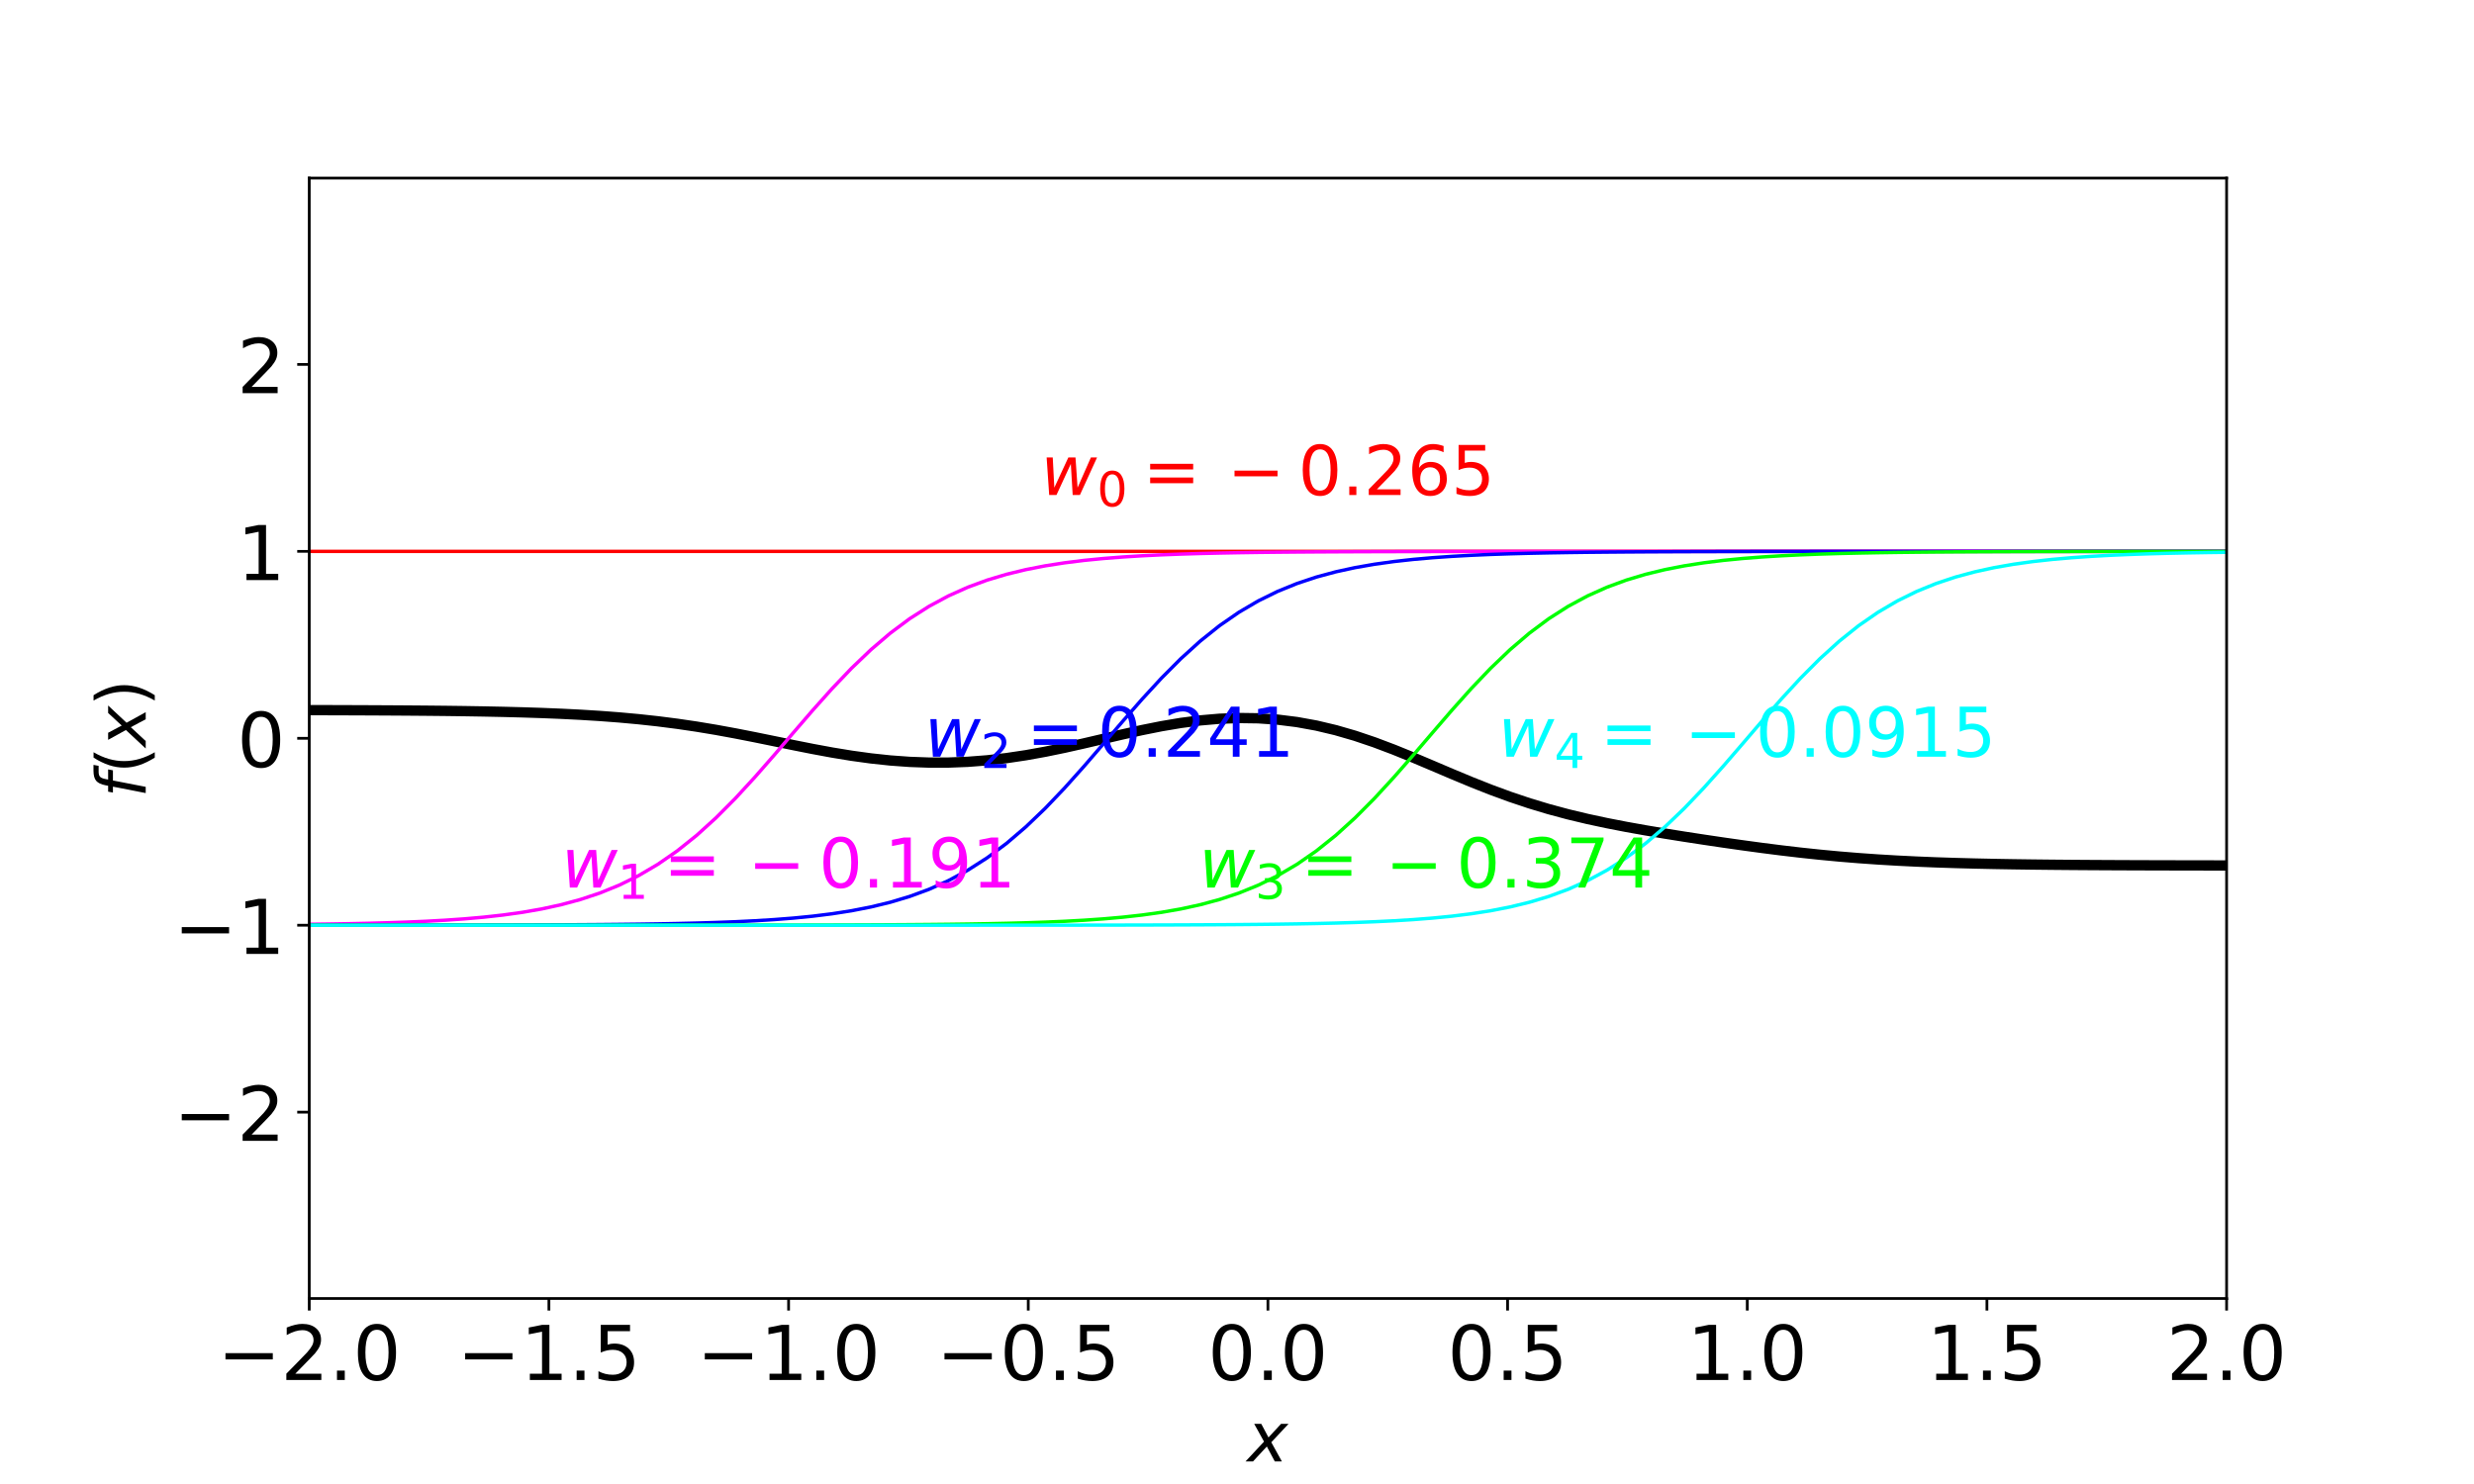<?xml version="1.0" encoding="utf-8" standalone="no"?>
<!DOCTYPE svg PUBLIC "-//W3C//DTD SVG 1.1//EN"
  "http://www.w3.org/Graphics/SVG/1.1/DTD/svg11.dtd">
<!-- Created with matplotlib (https://matplotlib.org/) -->
<svg height="432pt" version="1.1" viewBox="0 0 720 432" width="720pt" xmlns="http://www.w3.org/2000/svg" xmlns:xlink="http://www.w3.org/1999/xlink">
 <defs>
  <style type="text/css">
*{stroke-linecap:butt;stroke-linejoin:round;}
  </style>
 </defs>
 <g id="figure_1">
  <g id="patch_1">
   <path d="M 0 432 
L 720 432 
L 720 0 
L 0 0 
z
" style="fill:none;"/>
  </g>
  <g id="axes_1">
   <g id="patch_2">
    <path d="M 90 378 
L 648 378 
L 648 51.84 
L 90 51.84 
z
" style="fill:none;"/>
   </g>
   <g id="matplotlib.axis_1">
    <g id="xtick_1">
     <g id="line2d_1">
      <defs>
       <path d="M 0 0 
L 0 3.5 
" id="m6ff72781ab" style="stroke:#000000;stroke-width:0.8;"/>
      </defs>
      <g>
       <use style="stroke:#000000;stroke-width:0.8;" x="90" xlink:href="#m6ff72781ab" y="378"/>
      </g>
     </g>
     <g id="text_1">
      <!-- −2.0 -->
      <defs>
       <path d="M 10.594 35.5 
L 73.188 35.5 
L 73.188 27.203 
L 10.594 27.203 
z
" id="DejaVuSans-8722"/>
       <path d="M 19.188 8.297 
L 53.609 8.297 
L 53.609 0 
L 7.328 0 
L 7.328 8.297 
Q 12.938 14.109 22.625 23.891 
Q 32.328 33.688 34.812 36.531 
Q 39.547 41.844 41.422 45.531 
Q 43.312 49.219 43.312 52.781 
Q 43.312 58.594 39.234 62.25 
Q 35.156 65.922 28.609 65.922 
Q 23.969 65.922 18.812 64.312 
Q 13.672 62.703 7.812 59.422 
L 7.812 69.391 
Q 13.766 71.781 18.938 73 
Q 24.125 74.219 28.422 74.219 
Q 39.75 74.219 46.484 68.547 
Q 53.219 62.891 53.219 53.422 
Q 53.219 48.922 51.531 44.891 
Q 49.859 40.875 45.406 35.406 
Q 44.188 33.984 37.641 27.219 
Q 31.109 20.453 19.188 8.297 
z
" id="DejaVuSans-50"/>
       <path d="M 10.688 12.406 
L 21 12.406 
L 21 0 
L 10.688 0 
z
" id="DejaVuSans-46"/>
       <path d="M 31.781 66.406 
Q 24.172 66.406 20.328 58.906 
Q 16.5 51.422 16.5 36.375 
Q 16.5 21.391 20.328 13.891 
Q 24.172 6.391 31.781 6.391 
Q 39.453 6.391 43.281 13.891 
Q 47.125 21.391 47.125 36.375 
Q 47.125 51.422 43.281 58.906 
Q 39.453 66.406 31.781 66.406 
z
M 31.781 74.219 
Q 44.047 74.219 50.516 64.516 
Q 56.984 54.828 56.984 36.375 
Q 56.984 17.969 50.516 8.266 
Q 44.047 -1.422 31.781 -1.422 
Q 19.531 -1.422 13.062 8.266 
Q 6.594 17.969 6.594 36.375 
Q 6.594 54.828 13.062 64.516 
Q 19.531 74.219 31.781 74.219 
z
" id="DejaVuSans-48"/>
      </defs>
      <g transform="translate(63.289 401.717)scale(0.22 -0.22)">
       <use xlink:href="#DejaVuSans-8722"/>
       <use x="83.789" xlink:href="#DejaVuSans-50"/>
       <use x="147.412" xlink:href="#DejaVuSans-46"/>
       <use x="179.199" xlink:href="#DejaVuSans-48"/>
      </g>
     </g>
    </g>
    <g id="xtick_2">
     <g id="line2d_2">
      <g>
       <use style="stroke:#000000;stroke-width:0.8;" x="159.75" xlink:href="#m6ff72781ab" y="378"/>
      </g>
     </g>
     <g id="text_2">
      <!-- −1.5 -->
      <defs>
       <path d="M 12.406 8.297 
L 28.516 8.297 
L 28.516 63.922 
L 10.984 60.406 
L 10.984 69.391 
L 28.422 72.906 
L 38.281 72.906 
L 38.281 8.297 
L 54.391 8.297 
L 54.391 0 
L 12.406 0 
z
" id="DejaVuSans-49"/>
       <path d="M 10.797 72.906 
L 49.516 72.906 
L 49.516 64.594 
L 19.828 64.594 
L 19.828 46.734 
Q 21.969 47.469 24.109 47.828 
Q 26.266 48.188 28.422 48.188 
Q 40.625 48.188 47.75 41.5 
Q 54.891 34.812 54.891 23.391 
Q 54.891 11.625 47.562 5.094 
Q 40.234 -1.422 26.906 -1.422 
Q 22.312 -1.422 17.547 -0.641 
Q 12.797 0.141 7.719 1.703 
L 7.719 11.625 
Q 12.109 9.234 16.797 8.062 
Q 21.484 6.891 26.703 6.891 
Q 35.156 6.891 40.078 11.328 
Q 45.016 15.766 45.016 23.391 
Q 45.016 31 40.078 35.438 
Q 35.156 39.891 26.703 39.891 
Q 22.75 39.891 18.812 39.016 
Q 14.891 38.141 10.797 36.281 
z
" id="DejaVuSans-53"/>
      </defs>
      <g transform="translate(133.039 401.717)scale(0.22 -0.22)">
       <use xlink:href="#DejaVuSans-8722"/>
       <use x="83.789" xlink:href="#DejaVuSans-49"/>
       <use x="147.412" xlink:href="#DejaVuSans-46"/>
       <use x="179.199" xlink:href="#DejaVuSans-53"/>
      </g>
     </g>
    </g>
    <g id="xtick_3">
     <g id="line2d_3">
      <g>
       <use style="stroke:#000000;stroke-width:0.8;" x="229.5" xlink:href="#m6ff72781ab" y="378"/>
      </g>
     </g>
     <g id="text_3">
      <!-- −1.0 -->
      <g transform="translate(202.789 401.717)scale(0.22 -0.22)">
       <use xlink:href="#DejaVuSans-8722"/>
       <use x="83.789" xlink:href="#DejaVuSans-49"/>
       <use x="147.412" xlink:href="#DejaVuSans-46"/>
       <use x="179.199" xlink:href="#DejaVuSans-48"/>
      </g>
     </g>
    </g>
    <g id="xtick_4">
     <g id="line2d_4">
      <g>
       <use style="stroke:#000000;stroke-width:0.8;" x="299.25" xlink:href="#m6ff72781ab" y="378"/>
      </g>
     </g>
     <g id="text_4">
      <!-- −0.5 -->
      <g transform="translate(272.539 401.717)scale(0.22 -0.22)">
       <use xlink:href="#DejaVuSans-8722"/>
       <use x="83.789" xlink:href="#DejaVuSans-48"/>
       <use x="147.412" xlink:href="#DejaVuSans-46"/>
       <use x="179.199" xlink:href="#DejaVuSans-53"/>
      </g>
     </g>
    </g>
    <g id="xtick_5">
     <g id="line2d_5">
      <g>
       <use style="stroke:#000000;stroke-width:0.8;" x="369" xlink:href="#m6ff72781ab" y="378"/>
      </g>
     </g>
     <g id="text_5">
      <!-- 0.0 -->
      <g transform="translate(351.507 401.717)scale(0.22 -0.22)">
       <use xlink:href="#DejaVuSans-48"/>
       <use x="63.623" xlink:href="#DejaVuSans-46"/>
       <use x="95.41" xlink:href="#DejaVuSans-48"/>
      </g>
     </g>
    </g>
    <g id="xtick_6">
     <g id="line2d_6">
      <g>
       <use style="stroke:#000000;stroke-width:0.8;" x="438.75" xlink:href="#m6ff72781ab" y="378"/>
      </g>
     </g>
     <g id="text_6">
      <!-- 0.5 -->
      <g transform="translate(421.257 401.717)scale(0.22 -0.22)">
       <use xlink:href="#DejaVuSans-48"/>
       <use x="63.623" xlink:href="#DejaVuSans-46"/>
       <use x="95.41" xlink:href="#DejaVuSans-53"/>
      </g>
     </g>
    </g>
    <g id="xtick_7">
     <g id="line2d_7">
      <g>
       <use style="stroke:#000000;stroke-width:0.8;" x="508.5" xlink:href="#m6ff72781ab" y="378"/>
      </g>
     </g>
     <g id="text_7">
      <!-- 1.0 -->
      <g transform="translate(491.007 401.717)scale(0.22 -0.22)">
       <use xlink:href="#DejaVuSans-49"/>
       <use x="63.623" xlink:href="#DejaVuSans-46"/>
       <use x="95.41" xlink:href="#DejaVuSans-48"/>
      </g>
     </g>
    </g>
    <g id="xtick_8">
     <g id="line2d_8">
      <g>
       <use style="stroke:#000000;stroke-width:0.8;" x="578.25" xlink:href="#m6ff72781ab" y="378"/>
      </g>
     </g>
     <g id="text_8">
      <!-- 1.5 -->
      <g transform="translate(560.757 401.717)scale(0.22 -0.22)">
       <use xlink:href="#DejaVuSans-49"/>
       <use x="63.623" xlink:href="#DejaVuSans-46"/>
       <use x="95.41" xlink:href="#DejaVuSans-53"/>
      </g>
     </g>
    </g>
    <g id="xtick_9">
     <g id="line2d_9">
      <g>
       <use style="stroke:#000000;stroke-width:0.8;" x="648" xlink:href="#m6ff72781ab" y="378"/>
      </g>
     </g>
     <g id="text_9">
      <!-- 2.0 -->
      <g transform="translate(630.507 401.717)scale(0.22 -0.22)">
       <use xlink:href="#DejaVuSans-50"/>
       <use x="63.623" xlink:href="#DejaVuSans-46"/>
       <use x="95.41" xlink:href="#DejaVuSans-48"/>
      </g>
     </g>
    </g>
    <g id="text_10">
     <!-- $x$ -->
     <defs>
      <path d="M 60.016 54.688 
L 34.906 27.875 
L 50.297 0 
L 39.984 0 
L 28.422 21.688 
L 8.297 0 
L -2.594 0 
L 24.312 28.812 
L 10.016 54.688 
L 20.312 54.688 
L 30.812 34.906 
L 49.125 54.688 
z
" id="DejaVuSans-Oblique-120"/>
     </defs>
     <g transform="translate(363 425.489)scale(0.2 -0.2)">
      <use transform="translate(0 0.312)" xlink:href="#DejaVuSans-Oblique-120"/>
     </g>
    </g>
   </g>
   <g id="matplotlib.axis_2">
    <g id="ytick_1">
     <g id="line2d_10">
      <defs>
       <path d="M 0 0 
L -3.5 0 
" id="ma14fb3d5a7" style="stroke:#000000;stroke-width:0.8;"/>
      </defs>
      <g>
       <use style="stroke:#000000;stroke-width:0.8;" x="90" xlink:href="#ma14fb3d5a7" y="323.749"/>
      </g>
     </g>
     <g id="text_11">
      <!-- −2 -->
      <g transform="translate(50.567 332.108)scale(0.22 -0.22)">
       <use xlink:href="#DejaVuSans-8722"/>
       <use x="83.789" xlink:href="#DejaVuSans-50"/>
      </g>
     </g>
    </g>
    <g id="ytick_2">
     <g id="line2d_11">
      <g>
       <use style="stroke:#000000;stroke-width:0.8;" x="90" xlink:href="#ma14fb3d5a7" y="269.335"/>
      </g>
     </g>
     <g id="text_12">
      <!-- −1 -->
      <g transform="translate(50.567 277.693)scale(0.22 -0.22)">
       <use xlink:href="#DejaVuSans-8722"/>
       <use x="83.789" xlink:href="#DejaVuSans-49"/>
      </g>
     </g>
    </g>
    <g id="ytick_3">
     <g id="line2d_12">
      <g>
       <use style="stroke:#000000;stroke-width:0.8;" x="90" xlink:href="#ma14fb3d5a7" y="214.92"/>
      </g>
     </g>
     <g id="text_13">
      <!-- 0 -->
      <g transform="translate(69.002 223.278)scale(0.22 -0.22)">
       <use xlink:href="#DejaVuSans-48"/>
      </g>
     </g>
    </g>
    <g id="ytick_4">
     <g id="line2d_13">
      <g>
       <use style="stroke:#000000;stroke-width:0.8;" x="90" xlink:href="#ma14fb3d5a7" y="160.505"/>
      </g>
     </g>
     <g id="text_14">
      <!-- 1 -->
      <g transform="translate(69.002 168.864)scale(0.22 -0.22)">
       <use xlink:href="#DejaVuSans-49"/>
      </g>
     </g>
    </g>
    <g id="ytick_5">
     <g id="line2d_14">
      <g>
       <use style="stroke:#000000;stroke-width:0.8;" x="90" xlink:href="#ma14fb3d5a7" y="106.091"/>
      </g>
     </g>
     <g id="text_15">
      <!-- 2 -->
      <g transform="translate(69.002 114.449)scale(0.22 -0.22)">
       <use xlink:href="#DejaVuSans-50"/>
      </g>
     </g>
    </g>
    <g id="text_16">
     <!-- $f(x)$ -->
     <defs>
      <path d="M 47.797 75.984 
L 46.391 68.5 
L 37.797 68.5 
Q 32.906 68.5 30.688 66.578 
Q 28.469 64.656 27.391 59.516 
L 26.422 54.688 
L 41.219 54.688 
L 39.891 47.703 
L 25.094 47.703 
L 15.828 0 
L 6.781 0 
L 16.109 47.703 
L 7.516 47.703 
L 8.797 54.688 
L 17.391 54.688 
L 18.109 58.5 
Q 19.969 68.172 24.625 72.078 
Q 29.297 75.984 39.312 75.984 
z
" id="DejaVuSans-Oblique-102"/>
      <path d="M 31 75.875 
Q 24.469 64.656 21.281 53.656 
Q 18.109 42.672 18.109 31.391 
Q 18.109 20.125 21.312 9.062 
Q 24.516 -2 31 -13.188 
L 23.188 -13.188 
Q 15.875 -1.703 12.234 9.375 
Q 8.594 20.453 8.594 31.391 
Q 8.594 42.281 12.203 53.312 
Q 15.828 64.359 23.188 75.875 
z
" id="DejaVuSans-40"/>
      <path d="M 8.016 75.875 
L 15.828 75.875 
Q 23.141 64.359 26.781 53.312 
Q 30.422 42.281 30.422 31.391 
Q 30.422 20.453 26.781 9.375 
Q 23.141 -1.703 15.828 -13.188 
L 8.016 -13.188 
Q 14.5 -2 17.703 9.062 
Q 20.906 20.125 20.906 31.391 
Q 20.906 42.672 17.703 53.656 
Q 14.5 64.656 8.016 75.875 
z
" id="DejaVuSans-41"/>
     </defs>
     <g transform="translate(42.408 232.22)rotate(-90)scale(0.2 -0.2)">
      <use transform="translate(0 0.016)" xlink:href="#DejaVuSans-Oblique-102"/>
      <use transform="translate(35.205 0.016)" xlink:href="#DejaVuSans-40"/>
      <use transform="translate(74.219 0.016)" xlink:href="#DejaVuSans-Oblique-120"/>
      <use transform="translate(133.398 0.016)" xlink:href="#DejaVuSans-41"/>
     </g>
    </g>
   </g>
   <g id="line2d_15">
    <path clip-path="url(#p8ba4220882)" d="M 90 206.721 
L 95.636 206.735 
L 101.273 206.752 
L 106.909 206.775 
L 112.545 206.803 
L 118.182 206.839 
L 123.818 206.884 
L 129.455 206.942 
L 135.091 207.015 
L 140.727 207.108 
L 146.364 207.225 
L 152 207.371 
L 157.636 207.555 
L 163.273 207.784 
L 168.909 208.068 
L 174.545 208.417 
L 180.182 208.844 
L 185.818 209.359 
L 191.455 209.973 
L 197.091 210.694 
L 202.727 211.525 
L 208.364 212.463 
L 214 213.496 
L 219.636 214.603 
L 225.273 215.754 
L 230.909 216.91 
L 236.545 218.03 
L 242.182 219.072 
L 247.818 219.997 
L 253.455 220.773 
L 259.091 221.376 
L 264.727 221.786 
L 270.364 221.992 
L 276 221.987 
L 281.636 221.768 
L 287.273 221.334 
L 292.909 220.692 
L 298.545 219.852 
L 304.182 218.836 
L 309.818 217.675 
L 315.455 216.41 
L 321.091 215.092 
L 326.727 213.779 
L 332.364 212.531 
L 338 211.406 
L 343.636 210.454 
L 349.273 209.718 
L 354.909 209.232 
L 360.545 209.019 
L 366.182 209.1 
L 371.818 209.489 
L 377.455 210.193 
L 383.091 211.217 
L 388.727 212.555 
L 394.364 214.191 
L 400 216.097 
L 405.636 218.225 
L 411.273 220.517 
L 416.909 222.901 
L 422.545 225.302 
L 428.182 227.649 
L 433.818 229.881 
L 439.455 231.954 
L 445.091 233.844 
L 450.727 235.542 
L 456.364 237.056 
L 462 238.404 
L 467.636 239.612 
L 473.273 240.708 
L 478.909 241.716 
L 484.545 242.662 
L 490.182 243.562 
L 495.818 244.427 
L 501.455 245.263 
L 507.091 246.066 
L 512.727 246.831 
L 518.364 247.549 
L 524 248.211 
L 529.636 248.81 
L 535.273 249.341 
L 540.909 249.803 
L 546.545 250.199 
L 552.182 250.533 
L 557.818 250.811 
L 563.455 251.04 
L 569.091 251.226 
L 574.727 251.377 
L 580.364 251.499 
L 586 251.596 
L 591.636 251.674 
L 597.273 251.735 
L 602.909 251.784 
L 608.545 251.822 
L 614.182 251.853 
L 619.818 251.877 
L 625.455 251.896 
L 631.091 251.911 
L 636.727 251.923 
L 642.364 251.932 
L 648 251.939 
" style="fill:none;stroke:#000000;stroke-linecap:square;stroke-width:3;"/>
   </g>
   <g id="line2d_16">
    <path clip-path="url(#p8ba4220882)" d="M 90 160.505 
L 95.636 160.505 
L 101.273 160.505 
L 106.909 160.505 
L 112.545 160.505 
L 118.182 160.505 
L 123.818 160.505 
L 129.455 160.505 
L 135.091 160.505 
L 140.727 160.505 
L 146.364 160.505 
L 152 160.505 
L 157.636 160.505 
L 163.273 160.505 
L 168.909 160.505 
L 174.545 160.505 
L 180.182 160.505 
L 185.818 160.505 
L 191.455 160.505 
L 197.091 160.505 
L 202.727 160.505 
L 208.364 160.505 
L 214 160.505 
L 219.636 160.505 
L 225.273 160.505 
L 230.909 160.505 
L 236.545 160.505 
L 242.182 160.505 
L 247.818 160.505 
L 253.455 160.505 
L 259.091 160.505 
L 264.727 160.505 
L 270.364 160.505 
L 276 160.505 
L 281.636 160.505 
L 287.273 160.505 
L 292.909 160.505 
L 298.545 160.505 
L 304.182 160.505 
L 309.818 160.505 
L 315.455 160.505 
L 321.091 160.505 
L 326.727 160.505 
L 332.364 160.505 
L 338 160.505 
L 343.636 160.505 
L 349.273 160.505 
L 354.909 160.505 
L 360.545 160.505 
L 366.182 160.505 
L 371.818 160.505 
L 377.455 160.505 
L 383.091 160.505 
L 388.727 160.505 
L 394.364 160.505 
L 400 160.505 
L 405.636 160.505 
L 411.273 160.505 
L 416.909 160.505 
L 422.545 160.505 
L 428.182 160.505 
L 433.818 160.505 
L 439.455 160.505 
L 445.091 160.505 
L 450.727 160.505 
L 456.364 160.505 
L 462 160.505 
L 467.636 160.505 
L 473.273 160.505 
L 478.909 160.505 
L 484.545 160.505 
L 490.182 160.505 
L 495.818 160.505 
L 501.455 160.505 
L 507.091 160.505 
L 512.727 160.505 
L 518.364 160.505 
L 524 160.505 
L 529.636 160.505 
L 535.273 160.505 
L 540.909 160.505 
L 546.545 160.505 
L 552.182 160.505 
L 557.818 160.505 
L 563.455 160.505 
L 569.091 160.505 
L 574.727 160.505 
L 580.364 160.505 
L 586 160.505 
L 591.636 160.505 
L 597.273 160.505 
L 602.909 160.505 
L 608.545 160.505 
L 614.182 160.505 
L 619.818 160.505 
L 625.455 160.505 
L 631.091 160.505 
L 636.727 160.505 
L 642.364 160.505 
L 648 160.505 
" style="fill:none;stroke:#ff0000;stroke-linecap:square;"/>
   </g>
   <g id="line2d_17">
    <path clip-path="url(#p8ba4220882)" d="M 90 269.066 
L 95.636 268.992 
L 101.273 268.898 
L 106.909 268.779 
L 112.545 268.628 
L 118.182 268.436 
L 123.818 268.192 
L 129.455 267.882 
L 135.091 267.49 
L 140.727 266.995 
L 146.364 266.371 
L 152 265.586 
L 157.636 264.602 
L 163.273 263.375 
L 168.909 261.853 
L 174.545 259.977 
L 180.182 257.684 
L 185.818 254.912 
L 191.455 251.6 
L 197.091 247.702 
L 202.727 243.193 
L 208.364 238.08 
L 214 232.415 
L 219.636 226.292 
L 225.273 219.853 
L 230.909 213.272 
L 236.545 206.738 
L 242.182 200.437 
L 247.818 194.528 
L 253.455 189.13 
L 259.091 184.316 
L 264.727 180.114 
L 270.364 176.513 
L 276 173.478 
L 281.636 170.953 
L 287.273 168.877 
L 292.909 167.186 
L 298.545 165.818 
L 304.182 164.718 
L 309.818 163.839 
L 315.455 163.139 
L 321.091 162.583 
L 326.727 162.142 
L 332.364 161.794 
L 338 161.519 
L 343.636 161.302 
L 349.273 161.132 
L 354.909 160.998 
L 360.545 160.892 
L 366.182 160.809 
L 371.818 160.744 
L 377.455 160.692 
L 383.091 160.652 
L 388.727 160.621 
L 394.364 160.596 
L 400 160.576 
L 405.636 160.561 
L 411.273 160.549 
L 416.909 160.54 
L 422.545 160.532 
L 428.182 160.526 
L 433.818 160.522 
L 439.455 160.518 
L 445.091 160.516 
L 450.727 160.513 
L 456.364 160.512 
L 462 160.51 
L 467.636 160.509 
L 473.273 160.508 
L 478.909 160.508 
L 484.545 160.507 
L 490.182 160.507 
L 495.818 160.506 
L 501.455 160.506 
L 507.091 160.506 
L 512.727 160.506 
L 518.364 160.506 
L 524 160.506 
L 529.636 160.506 
L 535.273 160.505 
L 540.909 160.505 
L 546.545 160.505 
L 552.182 160.505 
L 557.818 160.505 
L 563.455 160.505 
L 569.091 160.505 
L 574.727 160.505 
L 580.364 160.505 
L 586 160.505 
L 591.636 160.505 
L 597.273 160.505 
L 602.909 160.505 
L 608.545 160.505 
L 614.182 160.505 
L 619.818 160.505 
L 625.455 160.505 
L 631.091 160.505 
L 636.727 160.505 
L 642.364 160.505 
L 648 160.505 
" style="fill:none;stroke:#ff00ff;stroke-linecap:square;"/>
   </g>
   <g id="line2d_18">
    <path clip-path="url(#p8ba4220882)" d="M 90 269.33 
L 95.636 269.328 
L 101.273 269.327 
L 106.909 269.324 
L 112.545 269.322 
L 118.182 269.318 
L 123.818 269.314 
L 129.455 269.308 
L 135.091 269.3 
L 140.727 269.291 
L 146.364 269.279 
L 152 269.264 
L 157.636 269.244 
L 163.273 269.219 
L 168.909 269.188 
L 174.545 269.148 
L 180.182 269.096 
L 185.818 269.031 
L 191.455 268.948 
L 197.091 268.842 
L 202.727 268.708 
L 208.364 268.538 
L 214 268.321 
L 219.636 268.046 
L 225.273 267.698 
L 230.909 267.257 
L 236.545 266.701 
L 242.182 266.001 
L 247.818 265.122 
L 253.455 264.022 
L 259.091 262.654 
L 264.727 260.963 
L 270.364 258.887 
L 276 256.362 
L 281.636 253.327 
L 287.273 249.726 
L 292.909 245.524 
L 298.545 240.71 
L 304.182 235.312 
L 309.818 229.403 
L 315.455 223.102 
L 321.091 216.568 
L 326.727 209.987 
L 332.364 203.548 
L 338 197.425 
L 343.636 191.76 
L 349.273 186.647 
L 354.909 182.138 
L 360.545 178.24 
L 366.182 174.928 
L 371.818 172.156 
L 377.455 169.863 
L 383.091 167.987 
L 388.727 166.465 
L 394.364 165.238 
L 400 164.254 
L 405.636 163.469 
L 411.273 162.845 
L 416.909 162.35 
L 422.545 161.958 
L 428.182 161.648 
L 433.818 161.404 
L 439.455 161.212 
L 445.091 161.061 
L 450.727 160.942 
L 456.364 160.848 
L 462 160.774 
L 467.636 160.717 
L 473.273 160.671 
L 478.909 160.635 
L 484.545 160.607 
L 490.182 160.585 
L 495.818 160.568 
L 501.455 160.555 
L 507.091 160.544 
L 512.727 160.536 
L 518.364 160.529 
L 524 160.524 
L 529.636 160.52 
L 535.273 160.517 
L 540.909 160.514 
L 546.545 160.512 
L 552.182 160.511 
L 557.818 160.51 
L 563.455 160.509 
L 569.091 160.508 
L 574.727 160.507 
L 580.364 160.507 
L 586 160.507 
L 591.636 160.506 
L 597.273 160.506 
L 602.909 160.506 
L 608.545 160.506 
L 614.182 160.506 
L 619.818 160.506 
L 625.455 160.506 
L 631.091 160.505 
L 636.727 160.505 
L 642.364 160.505 
L 648 160.505 
" style="fill:none;stroke:#0000ff;stroke-linecap:square;"/>
   </g>
   <g id="line2d_19">
    <path clip-path="url(#p8ba4220882)" d="M 90 269.335 
L 95.636 269.335 
L 101.273 269.335 
L 106.909 269.335 
L 112.545 269.334 
L 118.182 269.334 
L 123.818 269.334 
L 129.455 269.334 
L 135.091 269.334 
L 140.727 269.334 
L 146.364 269.334 
L 152 269.333 
L 157.636 269.333 
L 163.273 269.333 
L 168.909 269.332 
L 174.545 269.331 
L 180.182 269.33 
L 185.818 269.329 
L 191.455 269.328 
L 197.091 269.326 
L 202.727 269.323 
L 208.364 269.32 
L 214 269.316 
L 219.636 269.311 
L 225.273 269.304 
L 230.909 269.296 
L 236.545 269.285 
L 242.182 269.272 
L 247.818 269.255 
L 253.455 269.233 
L 259.091 269.205 
L 264.727 269.169 
L 270.364 269.123 
L 276 269.066 
L 281.636 268.992 
L 287.273 268.898 
L 292.909 268.779 
L 298.545 268.628 
L 304.182 268.436 
L 309.818 268.192 
L 315.455 267.882 
L 321.091 267.49 
L 326.727 266.995 
L 332.364 266.371 
L 338 265.586 
L 343.636 264.602 
L 349.273 263.375 
L 354.909 261.853 
L 360.545 259.977 
L 366.182 257.684 
L 371.818 254.912 
L 377.455 251.6 
L 383.091 247.702 
L 388.727 243.193 
L 394.364 238.08 
L 400 232.415 
L 405.636 226.292 
L 411.273 219.853 
L 416.909 213.272 
L 422.545 206.738 
L 428.182 200.437 
L 433.818 194.528 
L 439.455 189.13 
L 445.091 184.316 
L 450.727 180.114 
L 456.364 176.513 
L 462 173.478 
L 467.636 170.953 
L 473.273 168.877 
L 478.909 167.186 
L 484.545 165.818 
L 490.182 164.718 
L 495.818 163.839 
L 501.455 163.139 
L 507.091 162.583 
L 512.727 162.142 
L 518.364 161.794 
L 524 161.519 
L 529.636 161.302 
L 535.273 161.132 
L 540.909 160.998 
L 546.545 160.892 
L 552.182 160.809 
L 557.818 160.744 
L 563.455 160.692 
L 569.091 160.652 
L 574.727 160.621 
L 580.364 160.596 
L 586 160.576 
L 591.636 160.561 
L 597.273 160.549 
L 602.909 160.54 
L 608.545 160.532 
L 614.182 160.526 
L 619.818 160.522 
L 625.455 160.518 
L 631.091 160.516 
L 636.727 160.513 
L 642.364 160.512 
L 648 160.51 
" style="fill:none;stroke:#00ff00;stroke-linecap:square;"/>
   </g>
   <g id="line2d_20">
    <path clip-path="url(#p8ba4220882)" d="M 90 269.335 
L 95.636 269.335 
L 101.273 269.335 
L 106.909 269.335 
L 112.545 269.335 
L 118.182 269.335 
L 123.818 269.335 
L 129.455 269.335 
L 135.091 269.335 
L 140.727 269.335 
L 146.364 269.335 
L 152 269.335 
L 157.636 269.335 
L 163.273 269.335 
L 168.909 269.335 
L 174.545 269.335 
L 180.182 269.335 
L 185.818 269.335 
L 191.455 269.335 
L 197.091 269.335 
L 202.727 269.335 
L 208.364 269.334 
L 214 269.334 
L 219.636 269.334 
L 225.273 269.334 
L 230.909 269.334 
L 236.545 269.334 
L 242.182 269.334 
L 247.818 269.333 
L 253.455 269.333 
L 259.091 269.332 
L 264.727 269.332 
L 270.364 269.331 
L 276 269.33 
L 281.636 269.328 
L 287.273 269.327 
L 292.909 269.324 
L 298.545 269.322 
L 304.182 269.318 
L 309.818 269.314 
L 315.455 269.308 
L 321.091 269.3 
L 326.727 269.291 
L 332.364 269.279 
L 338 269.264 
L 343.636 269.244 
L 349.273 269.219 
L 354.909 269.188 
L 360.545 269.148 
L 366.182 269.096 
L 371.818 269.031 
L 377.455 268.948 
L 383.091 268.842 
L 388.727 268.708 
L 394.364 268.538 
L 400 268.321 
L 405.636 268.046 
L 411.273 267.698 
L 416.909 267.257 
L 422.545 266.701 
L 428.182 266.001 
L 433.818 265.122 
L 439.455 264.022 
L 445.091 262.654 
L 450.727 260.963 
L 456.364 258.887 
L 462 256.362 
L 467.636 253.327 
L 473.273 249.726 
L 478.909 245.524 
L 484.545 240.71 
L 490.182 235.312 
L 495.818 229.403 
L 501.455 223.102 
L 507.091 216.568 
L 512.727 209.987 
L 518.364 203.548 
L 524 197.425 
L 529.636 191.76 
L 535.273 186.647 
L 540.909 182.138 
L 546.545 178.24 
L 552.182 174.928 
L 557.818 172.156 
L 563.455 169.863 
L 569.091 167.987 
L 574.727 166.465 
L 580.364 165.238 
L 586 164.254 
L 591.636 163.469 
L 597.273 162.845 
L 602.909 162.35 
L 608.545 161.958 
L 614.182 161.648 
L 619.818 161.404 
L 625.455 161.212 
L 631.091 161.061 
L 636.727 160.942 
L 642.364 160.848 
L 648 160.774 
" style="fill:none;stroke:#00ffff;stroke-linecap:square;"/>
   </g>
   <g id="patch_3">
    <path d="M 90 378 
L 90 51.84 
" style="fill:none;stroke:#000000;stroke-linecap:square;stroke-linejoin:miter;stroke-width:0.8;"/>
   </g>
   <g id="patch_4">
    <path d="M 648 378 
L 648 51.84 
" style="fill:none;stroke:#000000;stroke-linecap:square;stroke-linejoin:miter;stroke-width:0.8;"/>
   </g>
   <g id="patch_5">
    <path d="M 90 378 
L 648 378 
" style="fill:none;stroke:#000000;stroke-linecap:square;stroke-linejoin:miter;stroke-width:0.8;"/>
   </g>
   <g id="patch_6">
    <path d="M 90 51.84 
L 648 51.84 
" style="fill:none;stroke:#000000;stroke-linecap:square;stroke-linejoin:miter;stroke-width:0.8;"/>
   </g>
   <g id="text_17">
    <!-- $w_0 = -0.265$ -->
    <defs>
     <path d="M 8.5 54.688 
L 17.391 54.688 
L 19.672 10.688 
L 40.094 54.688 
L 50.484 54.688 
L 53.516 10.688 
L 72.906 54.688 
L 81.891 54.688 
L 56.891 0 
L 46.391 0 
L 43.703 45.312 
L 22.797 0 
L 12.203 0 
z
" id="DejaVuSans-Oblique-119"/>
     <path d="M 10.594 45.406 
L 73.188 45.406 
L 73.188 37.203 
L 10.594 37.203 
z
M 10.594 25.484 
L 73.188 25.484 
L 73.188 17.188 
L 10.594 17.188 
z
" id="DejaVuSans-61"/>
     <path d="M 33.016 40.375 
Q 26.375 40.375 22.484 35.828 
Q 18.609 31.297 18.609 23.391 
Q 18.609 15.531 22.484 10.953 
Q 26.375 6.391 33.016 6.391 
Q 39.656 6.391 43.531 10.953 
Q 47.406 15.531 47.406 23.391 
Q 47.406 31.297 43.531 35.828 
Q 39.656 40.375 33.016 40.375 
z
M 52.594 71.297 
L 52.594 62.312 
Q 48.875 64.062 45.094 64.984 
Q 41.312 65.922 37.594 65.922 
Q 27.828 65.922 22.672 59.328 
Q 17.531 52.734 16.797 39.406 
Q 19.672 43.656 24.016 45.922 
Q 28.375 48.188 33.594 48.188 
Q 44.578 48.188 50.953 41.516 
Q 57.328 34.859 57.328 23.391 
Q 57.328 12.156 50.688 5.359 
Q 44.047 -1.422 33.016 -1.422 
Q 20.359 -1.422 13.672 8.266 
Q 6.984 17.969 6.984 36.375 
Q 6.984 53.656 15.188 63.938 
Q 23.391 74.219 37.203 74.219 
Q 40.922 74.219 44.703 73.484 
Q 48.484 72.75 52.594 71.297 
z
" id="DejaVuSans-54"/>
    </defs>
    <g style="fill:#ff0000;" transform="translate(302.9 144.258)scale(0.2 -0.2)">
     <use transform="translate(0 0.781)" xlink:href="#DejaVuSans-Oblique-119"/>
     <use transform="translate(81.787 -15.625)scale(0.7)" xlink:href="#DejaVuSans-48"/>
     <use transform="translate(148.54 0.781)" xlink:href="#DejaVuSans-61"/>
     <use transform="translate(271.294 0.781)" xlink:href="#DejaVuSans-8722"/>
     <use transform="translate(374.565 0.781)" xlink:href="#DejaVuSans-48"/>
     <use transform="translate(438.188 0.781)" xlink:href="#DejaVuSans-46"/>
     <use transform="translate(469.897 0.781)" xlink:href="#DejaVuSans-50"/>
     <use transform="translate(533.521 0.781)" xlink:href="#DejaVuSans-54"/>
     <use transform="translate(597.144 0.781)" xlink:href="#DejaVuSans-53"/>
    </g>
   </g>
   <g id="text_18">
    <!-- $w_1 = -0.191$ -->
    <defs>
     <path d="M 10.984 1.516 
L 10.984 10.5 
Q 14.703 8.734 18.5 7.812 
Q 22.312 6.891 25.984 6.891 
Q 35.75 6.891 40.891 13.453 
Q 46.047 20.016 46.781 33.406 
Q 43.953 29.203 39.594 26.953 
Q 35.25 24.703 29.984 24.703 
Q 19.047 24.703 12.672 31.312 
Q 6.297 37.938 6.297 49.422 
Q 6.297 60.641 12.938 67.422 
Q 19.578 74.219 30.609 74.219 
Q 43.266 74.219 49.922 64.516 
Q 56.594 54.828 56.594 36.375 
Q 56.594 19.141 48.406 8.859 
Q 40.234 -1.422 26.422 -1.422 
Q 22.703 -1.422 18.891 -0.688 
Q 15.094 0.047 10.984 1.516 
z
M 30.609 32.422 
Q 37.25 32.422 41.125 36.953 
Q 45.016 41.5 45.016 49.422 
Q 45.016 57.281 41.125 61.844 
Q 37.25 66.406 30.609 66.406 
Q 23.969 66.406 20.094 61.844 
Q 16.219 57.281 16.219 49.422 
Q 16.219 41.5 20.094 36.953 
Q 23.969 32.422 30.609 32.422 
z
" id="DejaVuSans-57"/>
    </defs>
    <g style="fill:#ff00ff;" transform="translate(163.4 258.529)scale(0.2 -0.2)">
     <use transform="translate(0 0.781)" xlink:href="#DejaVuSans-Oblique-119"/>
     <use transform="translate(81.787 -15.625)scale(0.7)" xlink:href="#DejaVuSans-49"/>
     <use transform="translate(148.54 0.781)" xlink:href="#DejaVuSans-61"/>
     <use transform="translate(271.294 0.781)" xlink:href="#DejaVuSans-8722"/>
     <use transform="translate(374.565 0.781)" xlink:href="#DejaVuSans-48"/>
     <use transform="translate(438.188 0.781)" xlink:href="#DejaVuSans-46"/>
     <use transform="translate(469.976 0.781)" xlink:href="#DejaVuSans-49"/>
     <use transform="translate(533.599 0.781)" xlink:href="#DejaVuSans-57"/>
     <use transform="translate(597.222 0.781)" xlink:href="#DejaVuSans-49"/>
    </g>
   </g>
   <g id="text_19">
    <!-- $w_2 = 0.241$ -->
    <defs>
     <path d="M 37.797 64.312 
L 12.891 25.391 
L 37.797 25.391 
z
M 35.203 72.906 
L 47.609 72.906 
L 47.609 25.391 
L 58.016 25.391 
L 58.016 17.188 
L 47.609 17.188 
L 47.609 0 
L 37.797 0 
L 37.797 17.188 
L 4.891 17.188 
L 4.891 26.703 
z
" id="DejaVuSans-52"/>
    </defs>
    <g style="fill:#0000ff;" transform="translate(269.065 220.439)scale(0.2 -0.2)">
     <use transform="translate(0 0.781)" xlink:href="#DejaVuSans-Oblique-119"/>
     <use transform="translate(81.787 -15.625)scale(0.7)" xlink:href="#DejaVuSans-50"/>
     <use transform="translate(148.54 0.781)" xlink:href="#DejaVuSans-61"/>
     <use transform="translate(251.812 0.781)" xlink:href="#DejaVuSans-48"/>
     <use transform="translate(315.435 0.781)" xlink:href="#DejaVuSans-46"/>
     <use transform="translate(347.144 0.781)" xlink:href="#DejaVuSans-50"/>
     <use transform="translate(410.767 0.781)" xlink:href="#DejaVuSans-52"/>
     <use transform="translate(474.39 0.781)" xlink:href="#DejaVuSans-49"/>
    </g>
   </g>
   <g id="text_20">
    <!-- $w_3 = -0.374$ -->
    <defs>
     <path d="M 40.578 39.312 
Q 47.656 37.797 51.625 33 
Q 55.609 28.219 55.609 21.188 
Q 55.609 10.406 48.188 4.484 
Q 40.766 -1.422 27.094 -1.422 
Q 22.516 -1.422 17.656 -0.516 
Q 12.797 0.391 7.625 2.203 
L 7.625 11.719 
Q 11.719 9.328 16.594 8.109 
Q 21.484 6.891 26.812 6.891 
Q 36.078 6.891 40.938 10.547 
Q 45.797 14.203 45.797 21.188 
Q 45.797 27.641 41.281 31.266 
Q 36.766 34.906 28.719 34.906 
L 20.219 34.906 
L 20.219 43.016 
L 29.109 43.016 
Q 36.375 43.016 40.234 45.922 
Q 44.094 48.828 44.094 54.297 
Q 44.094 59.906 40.109 62.906 
Q 36.141 65.922 28.719 65.922 
Q 24.656 65.922 20.016 65.031 
Q 15.375 64.156 9.812 62.312 
L 9.812 71.094 
Q 15.438 72.656 20.344 73.438 
Q 25.25 74.219 29.594 74.219 
Q 40.828 74.219 47.359 69.109 
Q 53.906 64.016 53.906 55.328 
Q 53.906 49.266 50.438 45.094 
Q 46.969 40.922 40.578 39.312 
z
" id="DejaVuSans-51"/>
     <path d="M 8.203 72.906 
L 55.078 72.906 
L 55.078 68.703 
L 28.609 0 
L 18.312 0 
L 43.219 64.594 
L 8.203 64.594 
z
" id="DejaVuSans-55"/>
    </defs>
    <g style="fill:#00ff00;" transform="translate(348.935 258.529)scale(0.2 -0.2)">
     <use transform="translate(0 0.781)" xlink:href="#DejaVuSans-Oblique-119"/>
     <use transform="translate(81.787 -15.625)scale(0.7)" xlink:href="#DejaVuSans-51"/>
     <use transform="translate(148.54 0.781)" xlink:href="#DejaVuSans-61"/>
     <use transform="translate(271.294 0.781)" xlink:href="#DejaVuSans-8722"/>
     <use transform="translate(374.565 0.781)" xlink:href="#DejaVuSans-48"/>
     <use transform="translate(438.188 0.781)" xlink:href="#DejaVuSans-46"/>
     <use transform="translate(469.976 0.781)" xlink:href="#DejaVuSans-51"/>
     <use transform="translate(533.599 0.781)" xlink:href="#DejaVuSans-55"/>
     <use transform="translate(597.222 0.781)" xlink:href="#DejaVuSans-52"/>
    </g>
   </g>
   <g id="text_21">
    <!-- $w_4 = -0.0915$ -->
    <g style="fill:#00ffff;" transform="translate(436 220.439)scale(0.2 -0.2)">
     <use transform="translate(0 0.781)" xlink:href="#DejaVuSans-Oblique-119"/>
     <use transform="translate(81.787 -15.625)scale(0.7)" xlink:href="#DejaVuSans-52"/>
     <use transform="translate(148.54 0.781)" xlink:href="#DejaVuSans-61"/>
     <use transform="translate(271.294 0.781)" xlink:href="#DejaVuSans-8722"/>
     <use transform="translate(374.565 0.781)" xlink:href="#DejaVuSans-48"/>
     <use transform="translate(438.188 0.781)" xlink:href="#DejaVuSans-46"/>
     <use transform="translate(469.976 0.781)" xlink:href="#DejaVuSans-48"/>
     <use transform="translate(533.599 0.781)" xlink:href="#DejaVuSans-57"/>
     <use transform="translate(597.222 0.781)" xlink:href="#DejaVuSans-49"/>
     <use transform="translate(660.845 0.781)" xlink:href="#DejaVuSans-53"/>
    </g>
   </g>
  </g>
 </g>
 <defs>
  <clipPath id="p8ba4220882">
   <rect height="326.16" width="558" x="90" y="51.84"/>
  </clipPath>
 </defs>
</svg>
